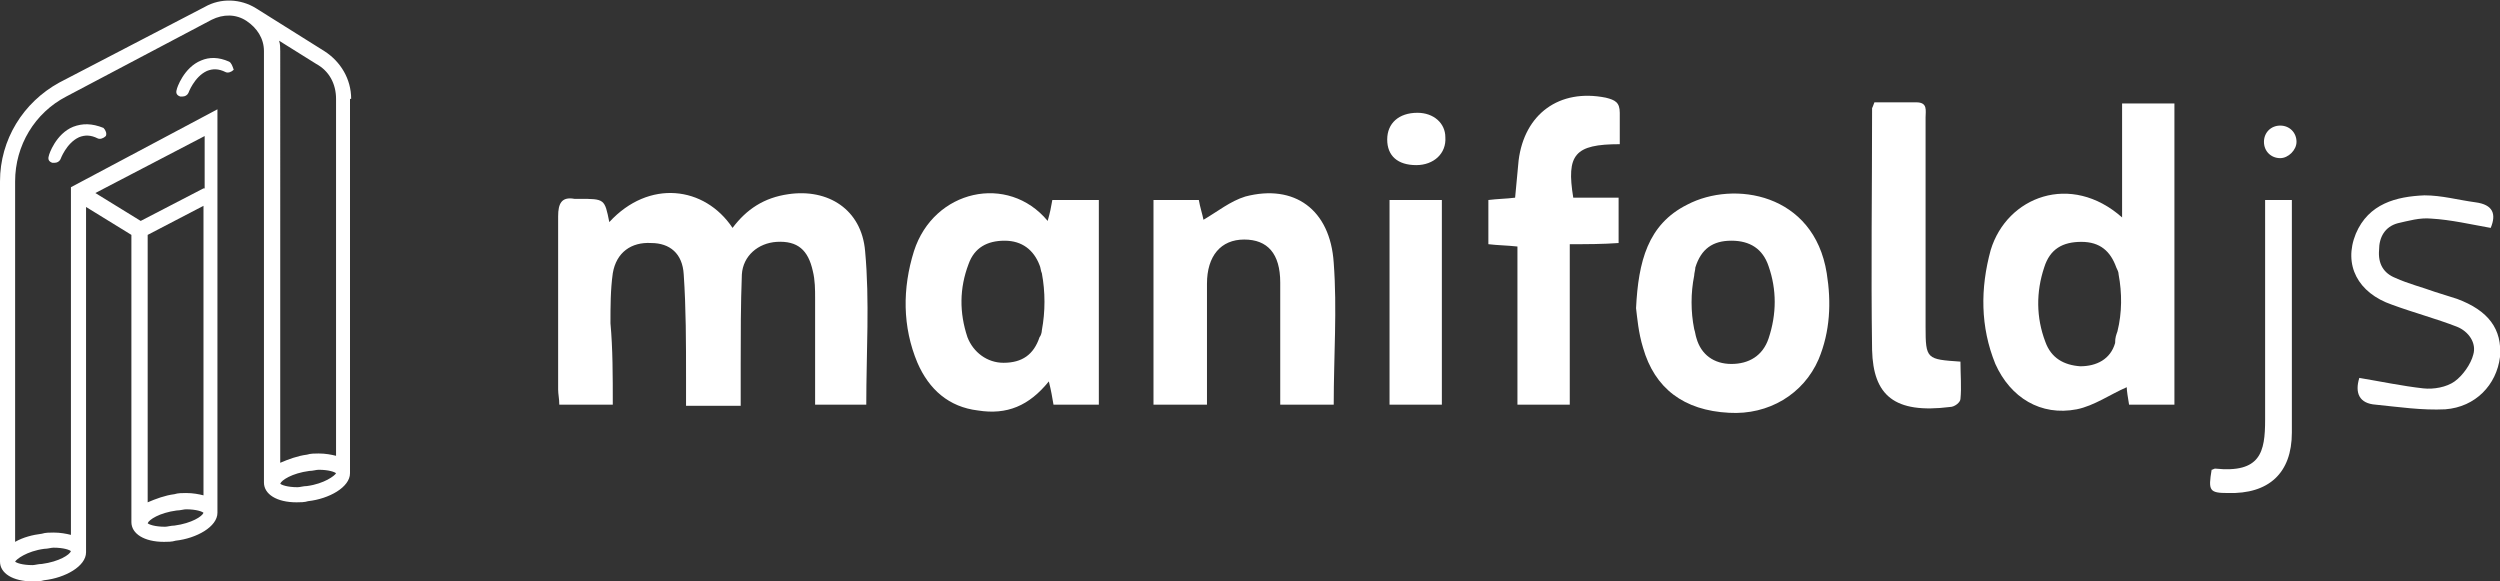 <?xml version="1.0" encoding="utf-8"?>
<!-- Generator: Adobe Illustrator 18.1.1, SVG Export Plug-In . SVG Version: 6.00 Build 0)  -->
<!DOCTYPE svg PUBLIC "-//W3C//DTD SVG 1.1//EN" "http://www.w3.org/Graphics/SVG/1.1/DTD/svg11.dtd">
<svg version="1.1" id="Layer_1" xmlns="http://www.w3.org/2000/svg" xmlns:xlink="http://www.w3.org/1999/xlink" x="0px" y="0px"
	 viewBox="0 0 215 50" enable-background="new 0 0 215 50" xml:space="preserve">
<rect x="0" y="0" width="215" height="50" fill="#333333" stroke="none"/>
<g>
	<path fill="#FFFFFF" d="M30.2,8.5c0-1.7-0.9-3.2-2.3-4.1L22,0.7l0,0c0,0,0,0,0,0c-1.3-0.8-3-0.9-4.4-0.1L5.1,7.1C2,8.8,0,12,0,15.6
		v32.7c0,1,1.1,1.7,2.8,1.7c0.3,0,0.7,0,1-0.1c1.8-0.2,3.6-1.2,3.6-2.4V17.8l3.9,2.4v24.7h0c0,1,1.1,1.7,2.8,1.7c0.3,0,0.7,0,1-0.1
		c1.8-0.2,3.6-1.2,3.6-2.4V9.4L6.1,16.1V46c-0.4-0.1-0.9-0.2-1.5-0.2c-0.3,0-0.7,0-1,0.1C2.8,46,2,46.2,1.3,46.6v-31
		c0-3.1,1.7-5.9,4.4-7.3l12.5-6.6c1-0.5,2.1-0.5,3,0.1c0.9,0.6,1.5,1.5,1.5,2.6v37.1c0,1,1.1,1.7,2.8,1.7c0.3,0,0.7,0,1-0.1
		c1.8-0.2,3.6-1.2,3.6-2.4c0,0,0,0,0,0h0V8.5z M17.5,17.7v24.9c-0.4-0.1-0.9-0.2-1.5-0.2c-0.3,0-0.7,0-1,0.1
		c-0.8,0.1-1.6,0.4-2.3,0.7v-23L17.5,17.7z M15,45.2c-0.3,0-0.6,0.1-0.8,0.1c-0.9,0-1.4-0.2-1.5-0.3c0.1-0.3,1-0.9,2.5-1.1
		c0.3,0,0.6-0.1,0.8-0.1c0.9,0,1.4,0.2,1.5,0.3C17.4,44.4,16.5,45,15,45.2z M17.5,16.2L12.1,19l-3.9-2.4l9.4-4.9V16.2z M3.8,47.2
		c0.3,0,0.6-0.1,0.8-0.1c0.9,0,1.4,0.2,1.5,0.3c-0.1,0.3-1,0.9-2.5,1.1c-0.3,0-0.6,0.1-0.8,0.1c-0.9,0-1.4-0.2-1.5-0.3
		C1.4,48.1,2.3,47.4,3.8,47.2z M28.9,8.5v30.7C28.5,39.1,28,39,27.4,39c-0.3,0-0.7,0-1,0.1c-0.8,0.1-1.6,0.4-2.3,0.7V4.4
		c0-0.3,0-0.6-0.1-0.9l3.2,2C28.3,6.1,28.9,7.2,28.9,8.5z M26.4,41.8c-0.3,0-0.6,0.1-0.8,0.1c-0.9,0-1.4-0.2-1.5-0.3
		c0.1-0.3,1-0.9,2.5-1.1c0.3,0,0.6-0.1,0.8-0.1c0.9,0,1.4,0.2,1.5,0.3C28.8,40.9,27.9,41.6,26.4,41.8z"/>
	<path fill="#FFFFFF" d="M6.3,10.9c-1.5,0.6-2.1,2.4-2.1,2.5c-0.1,0.3,0,0.5,0.3,0.6c0.1,0,0.1,0,0.2,0c0.2,0,0.4-0.1,0.5-0.3
		c0,0,0.5-1.4,1.6-1.9c0.5-0.2,1-0.2,1.6,0.1c0.2,0.1,0.5,0,0.7-0.2c0.1-0.2,0-0.5-0.2-0.7C7.9,10.6,7.1,10.6,6.3,10.9z"/>
	<path fill="#FFFFFF" d="M19.7,5.3c-0.9-0.4-1.7-0.4-2.4-0.1c-1.5,0.6-2.1,2.4-2.1,2.5c-0.1,0.3,0,0.5,0.3,0.6c0.1,0,0.1,0,0.2,0
		c0.2,0,0.4-0.1,0.5-0.3c0,0,0.5-1.4,1.6-1.9c0.5-0.2,1-0.2,1.6,0.1c0.2,0.1,0.5,0,0.7-0.2C20,5.7,19.9,5.4,19.7,5.3z"/>
</g>
<g>
	<g>
		<g>
			<path fill="#FFFFFF" d="M214.2,19.6c-1.7-0.3-3.4-0.7-5.1-0.8c-1-0.1-2,0.2-2.9,0.4c-1.1,0.3-1.6,1.2-1.6,2.3
				c-0.1,1.2,0.4,2,1.4,2.4c1.1,0.5,2.3,0.8,3.4,1.2c0.6,0.2,1.3,0.4,1.9,0.6c2.7,1,3.9,2.6,3.7,5c-0.3,2.4-2.1,4.3-4.7,4.5
				c-2,0.1-4-0.2-6-0.4c-1.4-0.1-1.8-1-1.4-2.3c1.8,0.3,3.7,0.7,5.5,0.9c0.9,0.1,2-0.1,2.7-0.6c0.7-0.5,1.4-1.5,1.6-2.3
				c0.3-1-0.4-2-1.4-2.4c-1.8-0.7-3.7-1.2-5.6-1.9c-2.9-1-4.2-3.4-3.1-6.1c1.1-2.6,3.5-3.2,5.9-3.3c1.5,0,2.9,0.4,4.4,0.6
				C214.4,17.6,214.7,18.4,214.2,19.6z"/>
		</g>
		<g>
			<path fill="#FFFFFF" d="M194.8,17.2c0.7,0,2.3,0,2.3,0s0,13.7,0,20c0,3.5-2,5.3-5.5,5.2c-1.6,0-1.7-0.2-1.4-2
				c0.1,0,0.2-0.1,0.3-0.1c3.9,0.4,4.3-1.4,4.3-4.2c0-5.6,0-11.3,0-16.9C194.8,18.6,194.8,18,194.8,17.2z"/>
		</g>
		<g>
			<path fill="#FFFFFF" d="M196.1,13.6L196.1,13.6c-0.8,0-1.4-0.6-1.4-1.4v0c0-0.8,0.6-1.4,1.4-1.4l0,0c0.8,0,1.4,0.6,1.4,1.4v0
				C197.5,12.9,196.8,13.6,196.1,13.6z"/>
		</g>
	</g>
	<g>
		<g>
			<path fill="#FFFFFF" d="M52.7,34.8c-1.6,0-3.1,0-4.6,0c0-0.5-0.1-0.9-0.1-1.3c0-5,0-9.9,0-14.9c0-1.1,0.3-1.7,1.4-1.5
				c0.1,0,0.3,0,0.4,0c2.2,0,2.2,0,2.6,2c3.4-3.7,8.2-3.1,10.6,0.5c1.2-1.6,2.7-2.6,4.8-2.9c3.4-0.5,6.3,1.3,6.6,4.9
				c0.4,4.3,0.1,8.7,0.1,13.2c-1.3,0-2.8,0-4.4,0c0-3.1,0-6.1,0-9.1c0-0.8,0-1.6-0.2-2.4c-0.4-1.8-1.3-2.6-3.1-2.5
				c-1.6,0.1-2.9,1.2-3,2.8c-0.1,2.6-0.1,5.2-0.1,7.8c0,1.1,0,2.3,0,3.5c-1.6,0-3,0-4.7,0c0-0.8,0-1.6,0-2.4c0-3,0-6-0.2-8.9
				c-0.1-1.8-1.2-2.7-2.8-2.7c-1.7-0.1-3,0.8-3.3,2.6c-0.2,1.4-0.2,2.9-0.2,4.3C52.7,30,52.7,32.3,52.7,34.8z"/>
		</g>
		<g>
			<path fill="#FFFFFF" d="M182.5,18.7c0-3.4,0-6.6,0-9.8c1.5,0,3,0,4.5,0c0,8.7,0,17.2,0,25.9c-1.3,0-2.6,0-3.9,0
				c-0.1-0.6-0.2-1.2-0.2-1.5c-1.4,0.6-2.8,1.6-4.3,1.9c-3.1,0.6-5.7-1-7-3.9c-1.3-3.2-1.3-6.5-0.4-9.8
				C172.6,16.9,178.1,14.8,182.5,18.7z M182.1,28.5c0.4-1.6,0.4-3.3,0.1-4.9c0-0.2-0.1-0.4-0.2-0.6c-0.5-1.4-1.4-2.2-3-2.2
				c-1.6,0-2.7,0.6-3.2,2.2c-0.7,2.1-0.7,4.3,0.1,6.4c0.5,1.4,1.6,2,3,2.1c1.4,0,2.6-0.6,3-2C181.9,29,182,28.8,182.1,28.5z"/>
		</g>
		<g>
			<path fill="#FFFFFF" d="M90.1,19c0.2-0.7,0.3-1.2,0.4-1.8c1.3,0,2.6,0,4,0c0,5.9,0,11.7,0,17.6c-1.3,0-2.6,0-3.9,0
				c-0.1-0.6-0.2-1.2-0.4-2c-1.7,2.1-3.6,2.9-6.1,2.5c-2.5-0.3-4.2-1.8-5.2-4.1c-1.3-3.1-1.3-6.4-0.3-9.6
				C80.3,16.3,86.7,14.9,90.1,19z M89.6,28.4c0.3-1.6,0.3-3.3,0-4.9c-0.1-0.2-0.1-0.5-0.2-0.7c-0.5-1.3-1.5-2.1-3-2.1
				c-1.5,0-2.6,0.6-3.1,2c-0.8,2.1-0.8,4.2-0.1,6.3c0.5,1.3,1.7,2.2,3.1,2.2c1.6,0,2.6-0.7,3.1-2.2C89.5,28.9,89.6,28.6,89.6,28.4z"
				/>
		</g>
		<g>
			<path fill="#FFFFFF" d="M140.7,26.5c0.2-4,1-7.2,4.4-8.9c4-2.1,10.9-1,12,5.9c0.4,2.5,0.3,5-0.7,7.4c-1.3,3-4.3,4.8-7.7,4.6
				c-3.9-0.2-6.4-2.1-7.4-5.6C140.9,28.6,140.8,27.3,140.7,26.5z M145.7,23.7c-0.3,1.5-0.3,3.1,0,4.6c0.1,0.3,0.1,0.5,0.2,0.8
				c0.4,1.4,1.5,2.2,3,2.2c1.5,0,2.7-0.7,3.2-2.2c0.7-2.1,0.7-4.2,0-6.2c-0.5-1.5-1.6-2.2-3.2-2.2c-1.6,0-2.6,0.7-3.1,2.3
				C145.8,23.2,145.7,23.5,145.7,23.7z"/>
		</g>
		<g>
			<path fill="#FFFFFF" d="M114.7,34.8c-1.6,0-3,0-4.6,0c0-2,0-4,0-6c0-1.5,0-3,0-4.5c0-2.5-1.1-3.7-3.1-3.7c-2,0-3.2,1.4-3.2,3.8
				c0,2.9,0,5.8,0,8.7c0,0.5,0,1,0,1.7c-1.6,0-3,0-4.6,0c0-5.8,0-11.7,0-17.6c1.3,0,2.6,0,3.9,0c0.1,0.6,0.3,1.2,0.4,1.7
				c1.2-0.7,2.3-1.6,3.6-2c4.2-1.1,7.3,1.1,7.6,5.7C115,26.6,114.7,30.6,114.7,34.8z"/>
		</g>
		<g>
			<path fill="#FFFFFF" d="M135,21c0,4.8,0,9.3,0,13.8c-1.6,0-2.9,0-4.5,0c0-4.5,0-9,0-13.6c-0.9-0.1-1.7-0.1-2.5-0.2
				c0-1.3,0-2.5,0-3.8c0.8-0.1,1.5-0.1,2.3-0.2c0.1-1.1,0.2-2.1,0.3-3.2c0.5-4,3.5-6.2,7.5-5.4c0.8,0.2,1.2,0.4,1.2,1.3
				c0,0.9,0,1.8,0,2.7c-3.9,0-4.6,0.9-4,4.6c1.2,0,2.5,0,3.9,0c0,1.4,0,2.5,0,3.9C137.8,21,136.5,21,135,21z"/>
		</g>
		<g>
			<path fill="#FFFFFF" d="M161.2,8.8c1.3,0,2.4,0,3.6,0c1,0,0.8,0.7,0.8,1.3c0,3.6,0,7.2,0,10.8c0,2.4,0,4.8,0,7.2
				c0,2.8,0.1,2.8,3,3c0,1.1,0.1,2.2,0,3.2c0,0.3-0.5,0.7-0.9,0.7c-4.8,0.6-6.6-1-6.7-4.9c-0.1-6.9,0-13.8,0-20.8
				C161,9.3,161.1,9.1,161.2,8.8z"/>
		</g>
		<g>
			<path fill="#FFFFFF" d="M124,34.8c-1.5,0-2.9,0-4.5,0c0-5.9,0-11.7,0-17.6c1.5,0,3,0,4.5,0C124,23.1,124,28.9,124,34.8z"/>
		</g>
		<g>
			<path fill="#FFFFFF" d="M121.8,14.2c-1.6,0-2.5-0.8-2.5-2.2c0-1.4,1-2.3,2.6-2.3c1.4,0,2.4,0.9,2.4,2.1
				C124.4,13.2,123.3,14.2,121.8,14.2z"/>
		</g>
	</g>
</g>
</svg>
